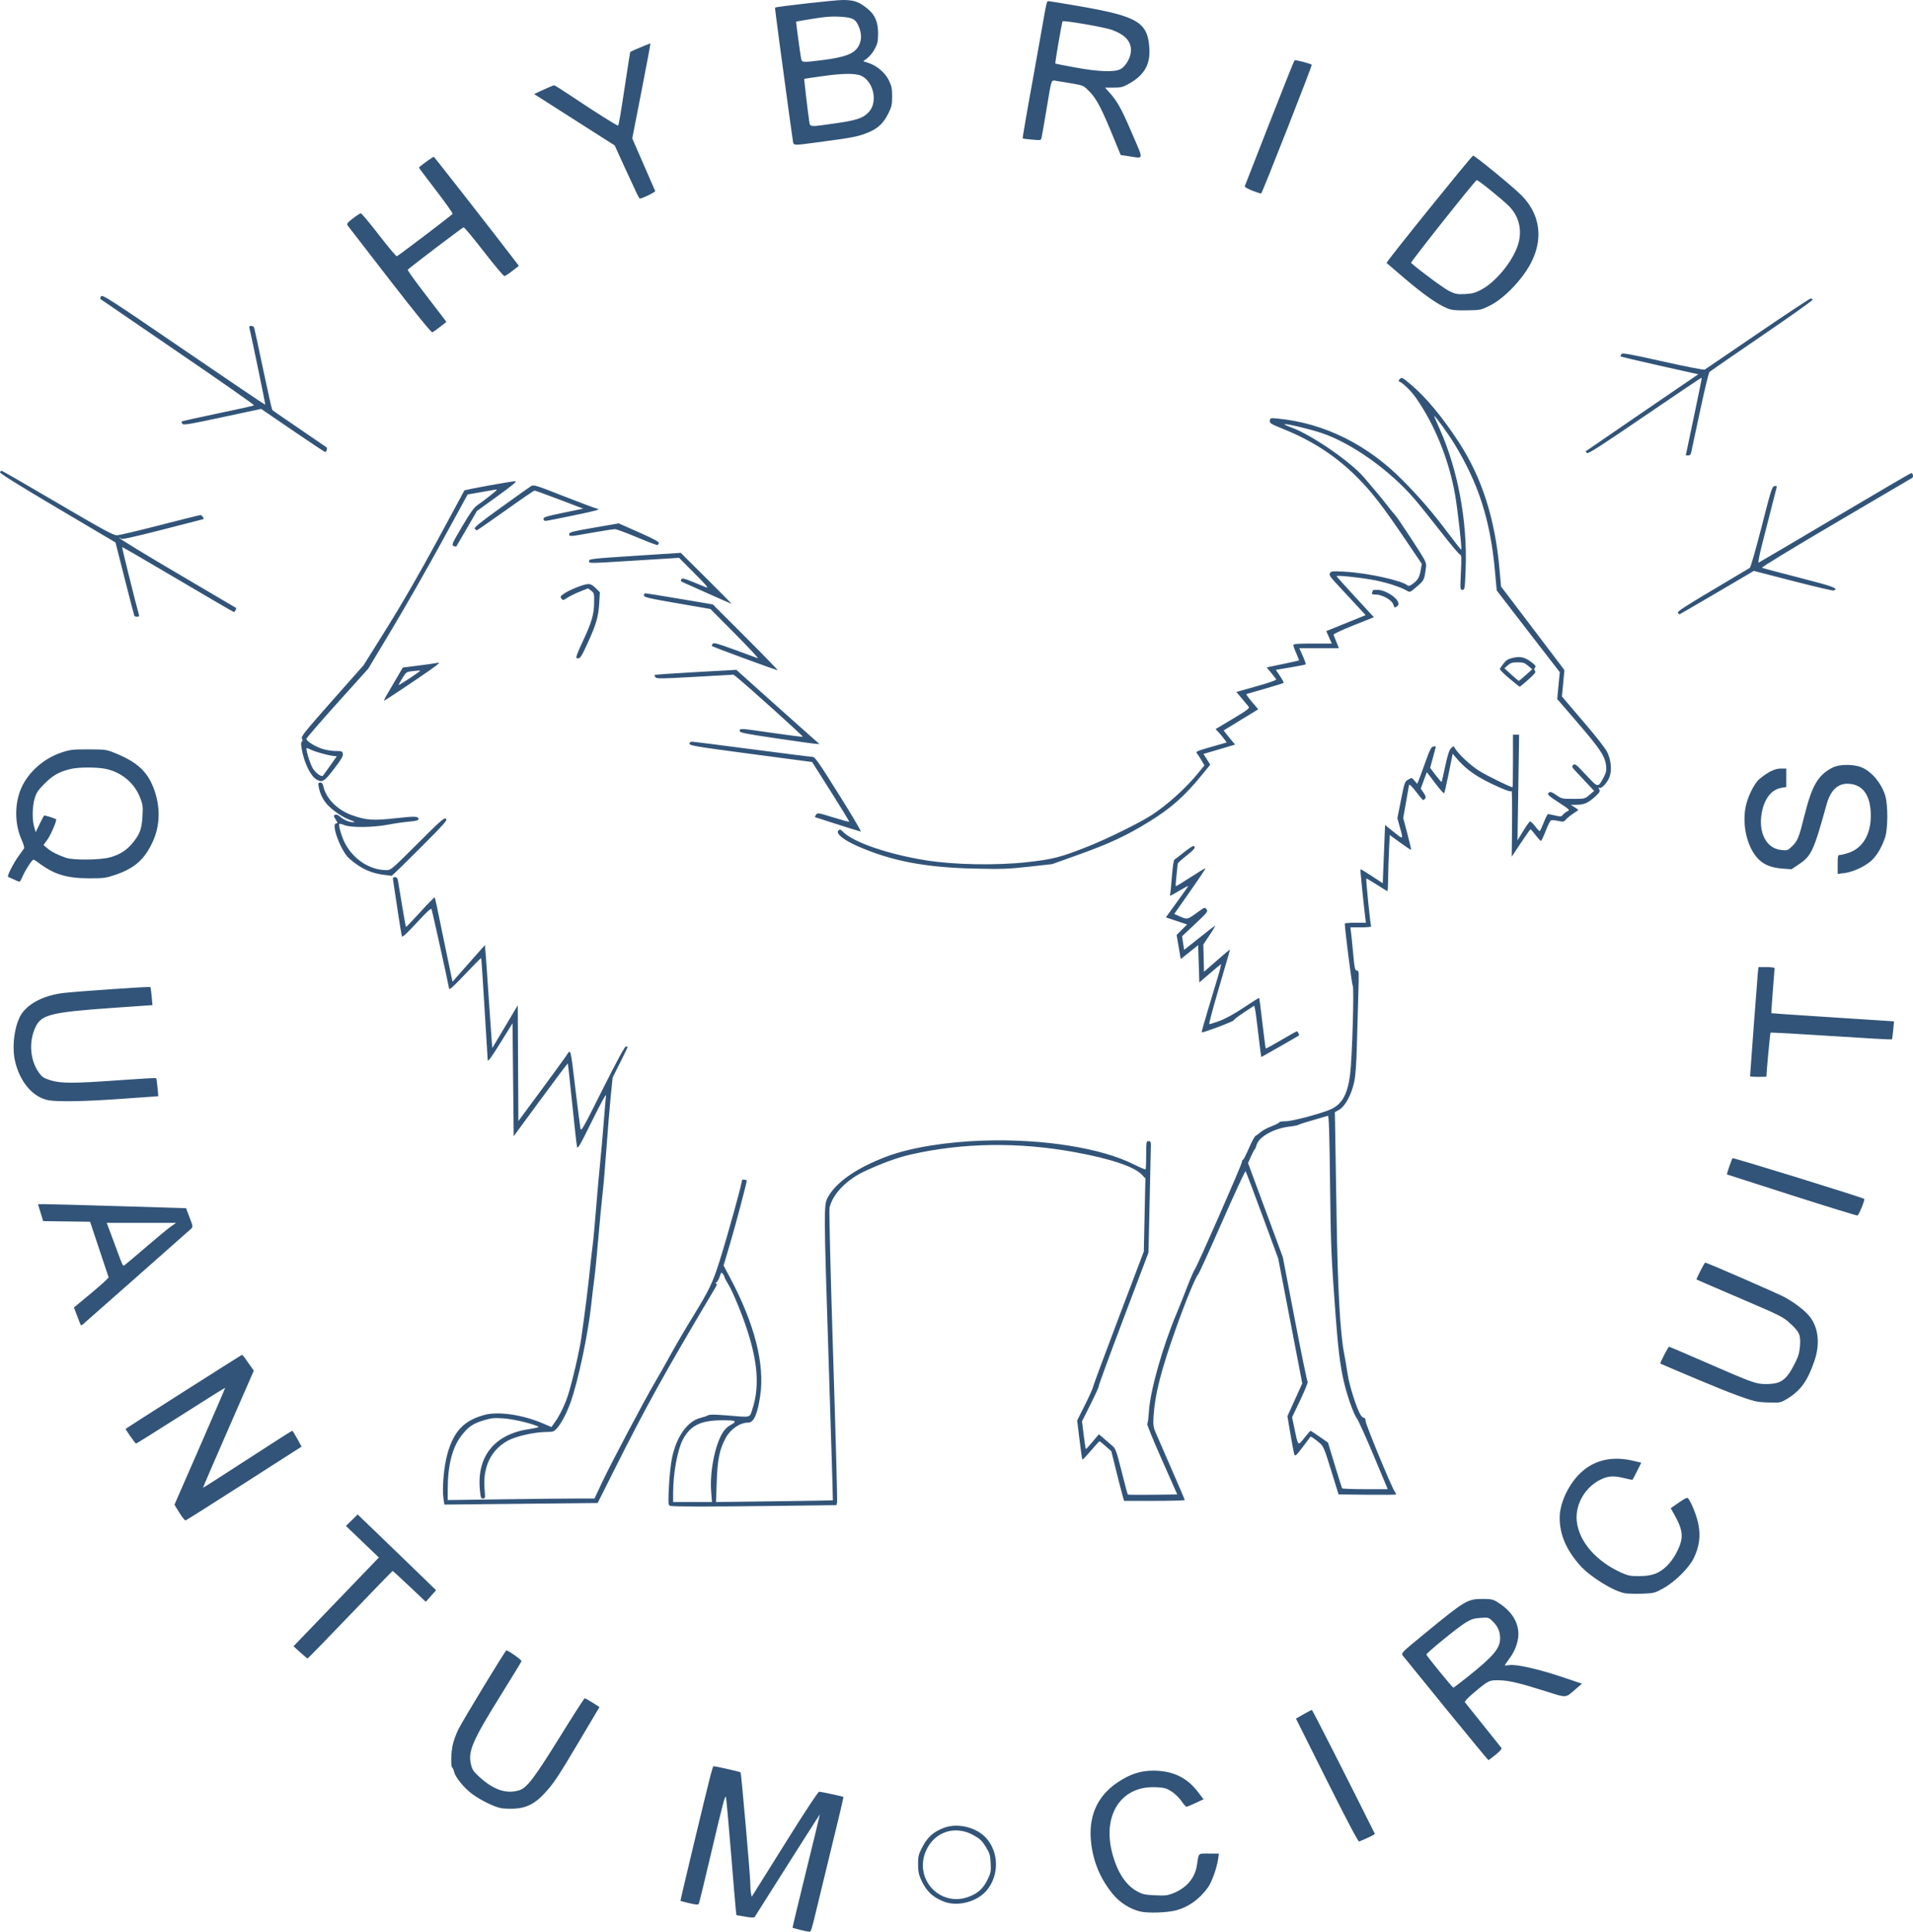 <?xml version="1.0" encoding="UTF-8" standalone="no"?>
<!-- Created with Inkscape (http://www.inkscape.org/) -->

<svg
   xmlns:dc="http://purl.org/dc/elements/1.1/"
   xmlns:cc="http://creativecommons.org/ns#"
   xmlns:rdf="http://www.w3.org/1999/02/22-rdf-syntax-ns#"
   xmlns:svg="http://www.w3.org/2000/svg"
   xmlns="http://www.w3.org/2000/svg"
   xmlns:sodipodi="http://sodipodi.sourceforge.net/DTD/sodipodi-0.dtd"
   xmlns:inkscape="http://www.inkscape.org/namespaces/inkscape"
   id="svg2"
   version="1.1"
   inkscape:version="0.91 r13725"
   xml:space="preserve"
   width="1535.428"
   height="1550.569"
   viewBox="0 0 1535.428 1550.569"
   sodipodi:docname="logo_HQC.svg"><defs
     id="defs6" /><sodipodi:namedview
     pagecolor="#ffffff"
     bordercolor="#666666"
     borderopacity="1"
     objecttolerance="10"
     gridtolerance="10"
     guidetolerance="10"
     inkscape:pageopacity="0"
     inkscape:pageshadow="2"
     inkscape:window-width="1280"
     inkscape:window-height="974"
     id="namedview4"
     showgrid="false"
     inkscape:zoom="0.30440432"
     inkscape:cx="577.98513"
     inkscape:cy="918.247"
     inkscape:window-x="0"
     inkscape:window-y="26"
     inkscape:window-maximized="1"
     inkscape:current-layer="g12" /><g
     id="g10"
     inkscape:groupmode="layer"
     inkscape:label="logo_HQC"
     transform="matrix(1.25,0,0,-1.25,0,1550.569)"><g
       id="g12"><path
         d="m 513.598,1.245 c -2.477,0.636 -4.59,1.226 -4.696,1.308 -0.109,0.086 3.828,16.492 8.746,36.461 4.918,19.965 8.891,36.352 8.821,36.414 -0.086,0.078 -36.039,-56.539 -41.864,-65.93 -0.343,-0.55 -2.195,-0.5 -6.113,0.168 l -5.621,0.961 -0.437,3.844 c -0.239,2.117 -1.641,18.695 -3.11,36.844 -1.469,18.152 -2.914,33.992 -3.211,35.199 -0.418,1.695 -2.414,-5.812 -8.726,-32.797 -4.5,-19.25 -8.426,-35.387 -8.719,-35.863 -0.395,-0.637 -1.977,-0.516 -6.051,0.465 -3.035,0.734 -5.601,1.394 -5.703,1.472 -0.191,0.149 16.797,71.114 19.285,80.555 0.805,3.043 1.629,5.703 1.836,5.906 0.301,0.301 16.813,-3.398 17.5,-3.918 0.418,-0.316 6.188,-66.05 6.188,-70.464 0,-2.606 0.211,-5.793 0.468,-7.083 l 0.469,-2.343 2.344,3.707 c 1.289,2.039 10.781,17.215 21.094,33.719 10.875,17.41 19.222,30.031 19.875,30.05 1.035,0.028 15.113,-3 15.578,-3.355 0.109,-0.082 -1.141,-5.688 -2.785,-12.449 -1.641,-6.766 -4.5,-18.543 -6.352,-26.176 -1.855,-7.629 -4.918,-20.285 -6.805,-28.125 -4.894,-20.313 -4.761,-19.883 -6.226,-19.797 -0.707,0.039 -3.309,0.594 -5.785,1.227 z m 218.625,11.726 c -6.614,1.566 -13.09,5.645 -17.563,11.066 -7.785,9.438 -12.351,19.961 -13.93,32.09 -2.25,17.332 3.45,30.778 16.868,39.778 7.836,5.254 14.718,7.535 22.734,7.535 12.5,0 21.602,-4.254 28.629,-13.383 l 3.844,-4.992 -5.106,-2.383 c -2.804,-1.316 -5.437,-2.402 -5.851,-2.422 -0.414,-0.015 -1.879,1.633 -3.258,3.668 -1.379,2.035 -4.207,4.789 -6.281,6.121 -3.293,2.11 -4.571,2.465 -9.973,2.746 -22.18,1.164 -34.637,-17.496 -28.191,-42.23 3.121,-11.988 8.507,-20.391 15.66,-24.426 3.746,-2.113 5.035,-2.414 11.75,-2.742 6.547,-0.32 8.086,-0.152 11.668,1.273 8.699,3.461 14.089,9.805 15.324,18.02 1.234,8.238 0.48,7.5 7.695,7.5 l 6.403,0 -0.5,-3.563 c -0.801,-5.699 -4.071,-14.82 -6.536,-18.222 -5.468,-7.551 -12.425,-12.551 -20.398,-14.66 -5.734,-1.52 -18.086,-1.934 -22.988,-0.774 z m -126.282,6.43 c -7.5,3.008 -11.316,6.789 -14.812,14.664 -1.254,2.832 -1.656,5.148 -1.633,9.453 0.024,5.121 0.316,6.25 2.879,11.121 3.262,6.211 7.121,9.609 13.734,12.094 8.977,3.371 21.282,0.258 27.45,-6.949 7.804,-9.118 7.964,-23.2 0.382,-32.793 -6.082,-7.696 -19.003,-11.196 -28,-7.59 z m 16.258,3.113 c 5.781,2.211 9.086,5.227 11.821,10.785 2.16,4.387 2.343,5.313 2.089,10.66 -0.246,5.215 -0.586,6.371 -3.129,10.536 -2.382,3.906 -3.675,5.136 -7.835,7.464 -11.618,6.496 -24.614,2.504 -30.239,-9.285 -8.738,-18.308 8.496,-37.351 27.293,-30.16 z m 229.762,74.699 -19.828,39.657 4.875,2.785 c 2.68,1.531 5.09,2.785 5.359,2.785 0.356,0 25.086,-48.676 40.434,-79.578 0.179,-0.364 -4.836,-2.817 -10.106,-4.942 -0.574,-0.23 -8.129,14.09 -20.734,39.293 z M 321.598,79.385 c -4.45,0.887 -12.86,5.012 -18.258,8.957 -5.235,3.82 -10.969,10.824 -11.738,14.332 -0.274,1.238 -0.805,2.442 -1.188,2.68 -1.109,0.683 -0.797,10.586 0.488,15.543 0.649,2.504 2.203,6.601 3.453,9.109 3.051,6.106 30.098,50.621 30.782,50.656 1.211,0.063 9.941,-6.16 9.722,-6.933 -0.129,-0.457 -5.949,-10.016 -12.933,-21.234 -18.746,-30.125 -21.539,-36.614 -19.469,-45.231 0.75,-3.129 1.656,-4.488 5.125,-7.656 9.359,-8.555 17.41,-11.293 25.801,-8.778 4.867,1.457 9.668,7.758 26.094,34.254 8.453,13.641 15.636,24.813 15.961,24.828 0.328,0.016 2.593,-1.246 5.042,-2.8 l 4.454,-2.832 -12.918,-21.774 C 358.023,98.924 355.301,94.862 348.992,88.174 c -5.742,-6.09 -11.332,-8.816 -18.719,-9.14 -3.121,-0.137 -7.027,0.019 -8.675,0.351 z m 607.125,63.485 c -14.645,17.96 -27.203,33.421 -27.907,34.359 -1.277,1.703 -1.25,1.73 14.18,14.394 25.926,21.286 27.246,22.067 37.168,22.067 4.856,0 6.527,-0.313 8.719,-1.641 8.48,-5.137 13.066,-11.285 13.976,-18.738 0.672,-5.484 -1.488,-12.309 -5.664,-17.906 -1.636,-2.192 -2.972,-4.137 -2.972,-4.321 0,-0.183 1.312,-0.125 2.918,0.133 4.347,0.695 18.664,-2.523 33.679,-7.57 l 12.973,-4.36 -3.973,-3.425 c -6.855,-5.914 -5.539,-5.809 -19.004,-1.547 -17.332,5.48 -24.004,7.055 -30.343,7.16 -6.395,0.105 -6.657,-0.027 -16.653,-8.465 -3.492,-2.941 -5.543,-5.183 -5.183,-5.656 0.328,-0.434 5.601,-7.031 11.722,-14.66 6.118,-7.633 11.403,-14.242 11.735,-14.692 0.383,-0.511 -1.008,-2.132 -3.692,-4.308 -2.367,-1.922 -4.472,-3.492 -4.679,-3.489 -0.207,0 -12.356,14.704 -27,32.665 z m 13.875,21 c 16.39,13.062 20.625,18.105 20.625,24.542 0,4.434 -1.442,7.704 -4.86,11.016 -2.492,2.414 -2.672,2.465 -7.761,2.098 -4.286,-0.305 -5.989,-0.852 -9.606,-3.071 -5.055,-3.097 -25.184,-19.523 -25.117,-20.492 0.051,-0.746 16.781,-21.258 17.344,-21.261 0.207,0 4.425,3.222 9.375,7.168 z m -749.813,15.539 -4.316,3.906 27.41,28.5 27.406,28.5 -10.574,10.125 -10.578,10.125 3.762,3.691 3.761,3.688 12.219,-11.746 c 6.723,-6.457 18.051,-17.399 25.172,-24.313 l 12.953,-12.57 -3.293,-3.727 -3.289,-3.73 -10.492,9.918 c -5.77,5.453 -10.633,9.914 -10.805,9.914 -0.176,0 -12.445,-12.656 -27.269,-28.125 -14.821,-15.469 -27.133,-28.11 -27.352,-28.094 -0.223,0.016 -2.344,1.789 -4.715,3.938 z m 850.688,37.937 c -7.317,1.211 -22.387,10.52 -28.914,17.863 -8.895,10.008 -13.086,19.832 -13.086,30.692 0,9.765 6.23,22.543 14.504,29.746 8.613,7.5 19.652,9.812 32.503,6.805 l 5.387,-1.258 -2.66,-5.313 c -1.465,-2.922 -2.777,-5.441 -2.922,-5.601 -0.14,-0.157 -2.449,0.265 -5.129,0.937 -6.511,1.637 -10.019,1.543 -14.402,-0.387 -10.637,-4.687 -17.484,-16.148 -16.301,-27.265 1.395,-13.043 12.496,-25.805 28.77,-33.07 4.257,-1.903 5.73,-2.172 11.625,-2.125 8.07,0.062 12.515,1.726 17.492,6.554 3.933,3.817 7.902,10.785 9.101,15.996 1.082,4.68 -0.035,9.188 -4.058,16.383 l -2.613,4.676 5.273,3.637 c 4.379,3.019 5.402,3.449 6.031,2.543 2.379,-3.43 5.414,-11.192 6.465,-16.524 1.504,-7.644 0.582,-14.414 -2.961,-21.695 -3.129,-6.422 -12.098,-15.285 -19.734,-19.5 -5.34,-2.949 -5.906,-3.094 -13.289,-3.363 -4.239,-0.161 -9.227,-0.036 -11.082,0.269 z m -928.289,51.723 -3.164,5.144 16.355,37.426 c 8.996,20.586 16.285,37.523 16.203,37.641 -0.086,0.113 -12.883,-7.903 -28.441,-17.813 -15.563,-9.914 -28.516,-18.012 -28.789,-18 -0.489,0.028 -6.93,9.184 -6.645,9.442 0.887,0.808 74.305,47.527 74.66,47.507 0.266,-0.011 1.012,-0.769 1.653,-1.687 0.64,-0.914 2.246,-3.188 3.566,-5.051 l 2.395,-3.391 -16.379,-37.484 c -9.012,-20.617 -16.313,-37.582 -16.231,-37.699 0.086,-0.117 12.887,8.066 28.449,18.187 15.563,10.121 28.516,18.399 28.786,18.395 0.273,0 1.742,-2.293 3.269,-5.094 l 2.77,-5.09 -36.832,-23.593 c -20.254,-12.977 -37.196,-23.68 -37.645,-23.789 -0.449,-0.106 -2.238,2.121 -3.98,4.949 z m 315.238,4.41 c -1.348,0.348 -1.399,0.973 -0.938,11.726 0.266,6.25 1.133,14.606 1.926,18.571 2.758,13.816 9.836,23.988 18.172,26.117 2.207,0.566 4.566,1.371 5.238,1.789 0.832,0.516 4.571,0.48 11.664,-0.117 16.137,-1.352 14.766,-1.664 16.567,3.82 5.269,16.043 3.328,34 -6.5,60.152 -2.942,7.821 -6.692,16.446 -8.336,19.168 -1.645,2.723 -3.004,5.27 -3.016,5.657 -0.015,0.386 -0.488,1.316 -1.051,2.062 -0.949,1.25 -1.101,1.129 -1.937,-1.5 -0.496,-1.57 -1.438,-3.281 -2.09,-3.797 -0.824,-0.652 -0.891,-0.937 -0.219,-0.937 0.664,0 0.446,-0.879 -0.703,-2.813 -32.914,-55.371 -43.758,-74.929 -64.84,-116.941 l -10.605,-21.133 -49.207,-0.504 -49.211,-0.508 -0.539,3.602 c -1.047,6.973 0.199,21.066 2.594,29.391 4.121,14.32 10.679,21.109 23.777,24.617 8.871,2.375 24.418,0.082 37.539,-5.531 l 5.359,-2.293 2.231,3.121 c 3.027,4.234 6.391,11.113 8.301,16.992 2.734,8.41 7.484,28.801 8.679,37.262 2.426,17.187 4.266,31.8 5.364,42.613 0.632,6.187 1.468,13.535 1.863,16.324 0.394,2.793 1.398,13.594 2.23,24 0.832,10.41 2.012,23.652 2.618,29.426 0.605,5.777 1.625,17.25 2.261,25.5 0.637,8.25 1.321,16.183 1.516,17.625 0.223,1.633 -3.145,-4.473 -8.902,-16.125 -8.321,-16.844 -9.313,-18.52 -9.762,-16.5 -0.274,1.238 -1.656,13.676 -3.07,27.64 -1.418,13.965 -2.68,25.493 -2.813,25.618 -0.129,0.125 -7.996,-10.34 -17.484,-23.254 l -17.25,-23.481 -0.375,36.266 -0.375,36.262 -7.875,-12.692 c -5.645,-9.097 -7.926,-12.222 -8.059,-11.027 -0.102,0.918 -1.023,15.98 -2.055,33.473 -1.027,17.492 -1.992,31.929 -2.148,32.082 -0.152,0.156 -4.797,-4.504 -10.32,-10.348 -7.563,-8.004 -10.102,-10.281 -10.278,-9.211 -0.734,4.422 -10.906,50.328 -11.328,51.113 -0.324,0.61 -3.652,-2.5 -9.437,-8.816 -5.852,-6.383 -9.118,-9.43 -9.453,-8.813 -0.286,0.516 -1.583,8.196 -2.879,17.063 -1.297,8.871 -2.551,17.222 -2.786,18.562 -0.367,2.102 -0.21,2.438 1.125,2.438 1.165,0 1.653,-0.606 1.961,-2.438 0.227,-1.34 1.407,-8.468 2.625,-15.84 1.215,-7.371 2.336,-13.527 2.489,-13.675 0.152,-0.153 4.261,4.117 9.136,9.484 4.875,5.371 9.024,9.602 9.219,9.41 0.403,-0.402 0.945,-2.914 6.586,-30.441 2.242,-10.93 4.281,-20.719 4.531,-21.75 l 0.453,-1.875 2.372,2.738 c 1.304,1.508 5.968,6.789 10.363,11.738 l 7.996,9 0.449,-4.988 c 0.25,-2.742 1.113,-15.113 1.926,-27.488 0.809,-12.375 1.684,-24.988 1.941,-28.035 l 0.469,-5.535 16.336,27.414 0.195,-37.168 0.196,-37.164 13.875,18.773 c 7.632,10.324 15.113,20.582 16.629,22.797 3.347,4.89 2.695,7.18 6.222,-21.832 1.453,-11.961 2.848,-22.93 3.098,-24.375 0.43,-2.445 1.394,-0.75 14.258,24.937 8.925,17.836 14.191,27.563 14.918,27.563 0.621,0 1.125,-0.172 1.125,-0.383 0,-0.215 -2.161,-4.699 -4.801,-9.969 l -4.801,-9.578 -1.183,-11.598 c -0.653,-6.378 -1.876,-21.214 -2.719,-32.972 -0.844,-11.754 -2.031,-25.594 -2.633,-30.75 -0.606,-5.156 -1.793,-17.641 -2.641,-27.75 -0.847,-10.106 -2.019,-21.918 -2.601,-26.25 -0.586,-4.328 -1.43,-11.418 -1.875,-15.75 -1.957,-19.039 -8.586,-50.418 -13.489,-63.852 -2.57,-7.043 -6.089,-13.633 -8.855,-16.586 -1.66,-1.769 -2.523,-2.062 -6.105,-2.062 -8.059,0 -20.157,-2.742 -25.547,-5.785 -10.641,-6.008 -15.797,-16.993 -14.575,-31.032 0.493,-5.625 0.442,-5.933 -1,-5.933 -1.355,0 -1.578,0.652 -2.046,5.961 -1.895,21.41 9.691,35.469 31.871,38.664 1.855,0.265 4.043,0.68 4.863,0.914 1.375,0.394 1.348,0.48 -0.375,1.152 -5.481,2.145 -15.383,4.36 -21.348,4.774 -5.73,0.402 -7.621,0.218 -12.355,-1.2 -7.055,-2.105 -10.008,-4.117 -14.465,-9.847 -5.781,-7.438 -8.777,-18.985 -8.805,-33.977 l -0.015,-7.433 35.437,0.496 c 19.492,0.273 40.695,0.496 47.125,0.496 l 11.684,0 5.191,11.047 c 5.512,11.734 27.504,53.277 33.852,63.953 2.086,3.508 6.535,11.375 9.886,17.484 3.352,6.106 9.668,16.895 14.032,23.969 10.644,17.25 12.988,22.129 17.406,36.195 5.363,17.078 14.25,49.168 14.379,51.914 0.023,0.512 3.008,0.106 3.008,-0.41 0,-1.508 -7.047,-28.152 -10.75,-40.648 l -4.114,-13.871 4.379,-8.254 c 15.528,-29.262 22.117,-55.149 19.16,-75.27 -1.777,-12.117 -4.128,-17.359 -7.781,-17.359 -5.258,0 -11.379,-4.203 -14.418,-9.906 -3.992,-7.497 -5.242,-13.614 -5.746,-28.157 l -0.449,-12.937 37.422,0.48 c 20.582,0.262 37.504,0.543 37.605,0.621 0.102,0.079 -1.16,41.696 -2.801,92.481 -2.988,92.453 -3.019,97.101 -0.675,101.625 5.16,9.965 18.511,19.308 38.168,26.715 15.027,5.66 38.367,9.461 62.625,10.191 37.851,1.145 74.929,-4.758 95.867,-15.258 3.976,-1.996 7.41,-3.453 7.621,-3.242 0.215,0.215 0.387,4.383 0.387,9.262 0,8.375 0.086,8.875 1.5,8.875 1.191,0 1.5,-0.5 1.496,-2.438 0,-1.34 -0.348,-17.457 -0.774,-35.812 l -0.777,-33.375 -16.141,-42.641 c -8.879,-23.457 -15.972,-42.816 -15.761,-43.027 0.211,-0.207 -2.125,-5.387 -5.192,-11.504 l -5.57,-11.125 1.086,-8.766 c 0.598,-4.82 1.207,-8.886 1.351,-9.031 0.145,-0.144 2.075,1.926 4.289,4.606 2.215,2.675 4.079,4.863 4.145,4.863 0.066,0 1.605,-1.313 3.422,-2.918 1.816,-1.606 4.246,-3.715 5.406,-4.688 1.84,-1.55 2.551,-3.562 5.738,-16.257 2,-7.969 3.789,-14.641 3.973,-14.829 0.188,-0.187 7.406,-0.246 16.043,-0.136 l 15.703,0.203 -9.953,22.465 c -5.473,12.359 -9.672,22.652 -9.332,22.875 0.344,0.226 0.828,3.785 1.078,7.91 0.809,13.324 8.785,41.558 17.797,63 1.73,4.125 4.828,11.887 6.879,17.25 2.051,5.363 4.172,10.258 4.711,10.875 1.39,1.59 30.383,67.625 30.383,69.203 0,0.715 0.285,1.297 0.629,1.297 0.347,0 2.086,3.406 3.863,7.566 1.777,4.164 3.769,7.762 4.433,8.004 0.661,0.238 1.985,1.203 2.946,2.141 0.961,0.937 4.082,2.621 6.937,3.742 2.856,1.117 5.192,2.32 5.192,2.668 0,0.348 1.847,0.629 4.105,0.629 3.867,0 20.363,4.277 27.727,7.187 8.133,3.211 11.808,9.375 13.562,22.715 1.328,10.117 2.723,56.531 1.715,57.172 -0.512,0.328 -4.996,35.379 -5.098,39.863 -0.007,0.309 3.039,0.563 6.766,0.563 l 6.773,0 -0.429,3.562 c -1.317,10.844 -3.266,30.543 -3.043,30.766 0.14,0.141 3.414,-1.82 7.277,-4.359 l 7.02,-4.614 0.75,18.703 0.75,18.7 4.5,-3.641 c 7.449,-6.027 7.289,-6.07 5.211,1.445 l -1.817,6.563 2.324,11.703 c 2.235,11.23 2.418,11.754 4.618,13.055 2.285,1.347 2.296,1.347 4.039,-0.68 l 1.746,-2.031 0.75,1.726 c 0.414,0.949 2.379,6.285 4.367,11.852 3.023,8.461 3.887,10.164 5.254,10.367 0.898,0.129 1.633,0.129 1.633,-0.008 0,-0.133 -0.832,-3.269 -1.848,-6.965 l -1.848,-6.718 3.535,-4.645 c 1.946,-2.559 3.657,-4.531 3.801,-4.391 0.145,0.145 1.211,4.719 2.371,10.165 1.536,7.203 2.547,10.332 3.715,11.484 1.563,1.547 1.625,1.551 2.418,0.152 2.102,-3.695 9.785,-10.941 15.367,-14.496 4.848,-3.082 20.297,-10.695 21.711,-10.695 0.153,0 0.278,7.594 0.278,16.875 l 0,16.875 3.941,0 -1.039,-67.875 3.617,5.941 c 1.992,3.266 3.973,6.055 4.403,6.199 0.429,0.145 1.914,-1.25 3.296,-3.097 1.387,-1.848 2.743,-3.223 3.016,-3.051 0.273,0.168 1.434,2.688 2.574,5.594 1.141,2.91 2.356,5.289 2.699,5.289 0.348,0 2.383,-0.406 4.532,-0.899 3.578,-0.828 4.004,-0.781 5.121,0.567 0.668,0.808 1.992,1.808 2.937,2.222 1.598,0.696 1.18,1.106 -5.765,5.594 -5.754,3.723 -7.309,5.067 -6.696,5.805 1.149,1.387 1.836,1.223 5.489,-1.289 3.093,-2.129 3.672,-2.25 10.636,-2.238 7.286,0.011 7.395,0.039 10.364,2.57 l 3,2.558 -3.368,3.618 c -1.855,1.988 -5.164,5.504 -7.355,7.804 -3.648,3.836 -3.875,4.278 -2.711,5.243 1.141,0.949 1.977,0.296 8.215,-6.403 7.805,-8.383 7.633,-8.355 11.18,-1.84 1.707,3.133 2.027,4.504 1.742,7.457 -0.59,6.153 -3.699,10.914 -17.848,27.356 l -13.558,15.75 0.437,4.875 c 0.242,2.683 0.613,6.562 0.828,8.625 l 0.383,3.75 -16.254,21 c -8.941,11.551 -18.059,23.379 -20.262,26.285 l -4.007,5.285 -1.153,12.715 c -2.949,32.5 -10.601,56.273 -26.351,81.855 -4.028,6.54 -11.989,17.485 -12.715,17.485 -0.09,0 1.535,-3.797 3.613,-8.438 11.766,-26.32 17.895,-59.558 16.664,-90.375 -0.492,-12.336 -0.586,-12.937 -2.039,-12.937 -1.488,0 -1.512,0.269 -0.992,11.187 0.453,9.524 0.367,11.223 -0.57,11.438 -0.606,0.137 -6.09,6.664 -12.188,14.5 -6.098,7.84 -13.684,17.289 -16.859,21 -15.95,18.652 -40.625,36.191 -59.957,42.617 -8.024,2.668 -23.055,6.203 -23.688,5.57 -0.191,-0.191 1.77,-1.105 4.36,-2.035 13.05,-4.687 38.796,-22.496 47.113,-32.594 1.465,-1.777 4.527,-5.386 6.804,-8.019 2.278,-2.633 5.758,-6.914 7.727,-9.516 1.973,-2.601 4.184,-5.301 4.918,-6 0.734,-0.699 5.609,-7.851 10.832,-15.898 9.328,-14.367 9.488,-14.684 9.051,-18 -1.039,-7.903 -1.141,-8.121 -5.758,-12.121 -4.453,-3.86 -4.488,-3.871 -6.562,-2.649 -4.336,2.563 -14.243,5.641 -22.922,7.125 -9.203,1.575 -22.125,2.832 -22.125,2.153 0,-0.207 5.386,-6.223 11.968,-13.364 l 11.973,-12.984 -13.121,-5.223 c -7.273,-2.898 -12.977,-5.578 -12.797,-6.019 0.176,-0.434 1.024,-2.563 1.887,-4.731 l 1.57,-3.937 -25.418,0 2.238,-4.981 c 1.227,-2.742 2.059,-5.16 1.84,-5.375 -0.215,-0.218 -4.613,-1.097 -9.773,-1.957 l -9.383,-1.562 2.695,-4 c 1.481,-2.199 2.516,-4.176 2.297,-4.395 -0.215,-0.218 -5.558,-1.879 -11.875,-3.691 -6.312,-1.813 -11.719,-3.375 -12.015,-3.477 -0.293,-0.101 1.293,-2.347 3.531,-4.988 l 4.066,-4.801 -11.027,-6.718 c -6.067,-3.696 -11.09,-6.77 -11.16,-6.829 -0.074,-0.062 1.539,-2.132 3.582,-4.605 l 3.715,-4.496 -5.457,-1.637 c -3.004,-0.898 -7.559,-2.25 -10.121,-3 l -4.665,-1.363 2.165,-3.457 2.16,-3.461 -5.133,-6.289 C 760.484,729.041 752.16,721.651 737.762,712.748 723.43,703.889 712.238,698.662 692.473,691.6 l -16.875,-6.031 -15,-1.668 c -13.227,-1.469 -17.352,-1.614 -34.875,-1.215 -31.684,0.723 -53.364,4.879 -75,14.371 -9.121,4.004 -14.278,8.18 -12.407,10.047 0.965,0.969 1.34,0.859 3.082,-0.883 6.727,-6.726 28.934,-14.332 53.2,-18.223 18.214,-2.918 45.57,-3.378 65.625,-1.105 15.867,1.797 20.898,3.105 38.25,9.953 12.086,4.77 33.425,15.285 40.976,20.191 9.953,6.469 21.758,17.086 29.555,26.59 l 4.363,5.313 -1.933,3.312 c -1.063,1.825 -2.383,3.84 -2.938,4.485 -0.887,1.039 0.141,1.5 9.078,4.058 l 10.078,2.887 -1.441,2.027 c -0.793,1.114 -2.395,3.047 -3.563,4.293 l -2.117,2.27 11.059,6.613 c 9.418,5.637 10.93,6.789 10.176,7.774 -0.485,0.636 -2.461,3.023 -4.391,5.304 l -3.512,4.145 13.024,3.664 c 8.363,2.355 12.855,3.957 12.551,4.48 -0.258,0.45 -1.735,2.348 -3.286,4.227 l -2.816,3.41 10.258,2.137 c 5.64,1.172 10.351,2.211 10.472,2.308 0.122,0.094 -0.636,2.11 -1.687,4.481 -1.047,2.375 -1.906,4.777 -1.906,5.344 0,0.836 2.367,1.031 12.336,1.031 l 12.332,0 -1.77,4.004 -1.773,4.004 25.297,10.257 -5.954,6.43 c -3.273,3.539 -8.613,9.289 -11.863,12.781 -5.105,5.485 -5.797,6.547 -5.07,7.758 0.773,1.297 1.535,1.367 9.84,0.895 14.183,-0.801 36.097,-5.598 39.863,-8.719 0.699,-0.582 1.523,-0.395 3.047,0.691 3.574,2.547 4.558,4.129 5.39,8.668 l 0.805,4.395 -10.203,15.105 c -14.836,21.961 -22.07,31.309 -31.508,40.715 -13.398,13.344 -28.347,23.133 -46.683,30.559 -8.684,3.519 -9.442,3.98 -9.207,5.617 0.246,1.734 0.394,1.77 5.25,1.297 29.812,-2.91 57.57,-16.703 80.457,-39.985 11.058,-11.25 18.996,-20.5 28.664,-33.394 4.554,-6.074 8.398,-10.926 8.547,-10.781 0.554,0.554 -2.223,25.277 -3.969,35.297 -3.891,22.347 -13.156,45.23 -25.27,62.406 -3.019,4.281 -8.273,9.402 -10.488,10.222 -0.703,0.258 -0.621,0.688 0.32,1.676 1.199,1.262 1.555,1.082 7.125,-3.621 9.7,-8.183 19.969,-20.539 30.7,-36.93 14.656,-22.39 23.214,-48.917 26.082,-80.843 l 1.066,-11.875 12.625,-16.625 c 6.945,-9.145 16.098,-21.219 20.344,-26.828 l 7.718,-10.204 -0.796,-8.445 -0.797,-8.441 2.578,-3.106 c 1.418,-1.707 7.5,-8.84 13.515,-15.855 6.016,-7.012 11.813,-14.5 12.883,-16.645 2.574,-5.136 3.207,-11.84 1.532,-16.222 -1.426,-3.735 -5.157,-7.692 -6.477,-6.871 -0.668,0.41 -0.688,0.171 -0.078,-0.965 0.695,-1.297 0.347,-1.934 -2.465,-4.528 -4.516,-4.16 -7.211,-5.39 -11.844,-5.406 l -3.976,-0.012 2.437,-1.558 c 1.34,-0.86 2.438,-1.653 2.438,-1.766 0,-0.109 -1.434,-1.121 -3.188,-2.246 -1.754,-1.125 -3.863,-2.836 -4.687,-3.805 -1.391,-1.625 -1.762,-1.699 -5.094,-0.984 -1.977,0.426 -4.027,0.605 -4.551,0.406 -0.527,-0.203 -2.078,-3.269 -3.449,-6.82 -1.371,-3.547 -2.75,-6.449 -3.059,-6.449 -0.308,0 -1.847,1.687 -3.422,3.75 -1.57,2.062 -3.043,3.742 -3.265,3.734 -0.227,-0.012 -3.031,-3.976 -6.238,-8.812 l -5.829,-8.797 0.204,21.492 c 0.113,11.82 -0.024,21.121 -0.305,20.668 -0.34,-0.551 -2.699,0.137 -7.125,2.074 -14.668,6.422 -21.824,11.297 -28.777,19.609 l -1.907,2.282 -2.515,-12.438 c -1.383,-6.84 -2.719,-12.672 -2.965,-12.953 -0.25,-0.285 -2.856,2.656 -5.789,6.535 l -5.34,7.051 -1.953,-5.293 -1.957,-5.293 1.832,-2.695 c 1.371,-2.016 1.625,-2.942 1.015,-3.68 -0.453,-0.543 -1.039,-0.984 -1.308,-0.984 -0.27,0 -2.149,2.191 -4.172,4.875 -3.067,4.058 -4.906,5.801 -4.906,4.648 0,-0.125 -0.836,-4.914 -1.86,-10.644 L 901,715.155 l 2.668,-10.051 c 1.469,-5.527 2.539,-10.18 2.383,-10.336 -0.16,-0.156 -3.305,1.914 -6.996,4.605 l -6.707,4.891 -0.473,-9.973 c -0.262,-5.484 -0.516,-13.601 -0.563,-18.035 -0.05,-4.433 -0.246,-8.062 -0.437,-8.062 -0.191,0 -3.262,1.879 -6.824,4.176 -3.559,2.296 -6.594,4.054 -6.742,3.906 -0.375,-0.375 2.609,-29.887 3.101,-30.684 0.223,-0.355 -2.695,-0.648 -6.476,-0.648 l -6.879,0 0.429,-3.188 c 0.239,-1.754 0.801,-7.238 1.25,-12.187 1.028,-11.371 1.25,-12.375 2.727,-12.375 1.09,0 1.164,-1.461 0.742,-14.438 -0.258,-7.941 -0.68,-22.707 -0.937,-32.812 -0.344,-13.25 -0.844,-20.094 -1.805,-24.535 -1.711,-7.93 -5.766,-15.364 -9.586,-17.559 l -2.777,-1.598 0.191,-9.84 c 0.102,-5.414 0.516,-30.769 0.914,-56.343 0.746,-47.606 2.289,-75.617 4.895,-88.875 0.609,-3.094 1.605,-9 2.218,-13.125 1.09,-7.395 5.911,-22.524 8.364,-26.27 0.668,-1.019 1.66,-1.855 2.203,-1.855 0.586,0 0.98,-0.848 0.969,-2.063 -0.02,-1.953 16.265,-41.433 18.55,-44.972 0.59,-0.914 1.071,-1.848 1.071,-2.079 0,-0.226 -8.321,-0.324 -18.489,-0.214 l -18.488,0.203 -4.75,15.375 c -4.219,13.648 -5.027,15.609 -7.199,17.468 -3.262,2.79 -5.82,4.551 -6.098,4.196 -0.121,-0.16 -2.367,-3.133 -4.984,-6.613 -4.035,-5.352 -4.852,-6.098 -5.332,-4.872 -0.317,0.793 -1.453,6.676 -2.528,13.071 l -1.957,11.625 9.516,21 -0.918,4.875 c -0.508,2.679 -3.98,20.738 -7.715,40.125 l -6.793,35.25 -10.222,27.75 c -5.621,15.261 -10.454,28 -10.731,28.308 -0.281,0.309 -7.027,-14.25 -14.996,-32.359 -7.965,-18.106 -14.93,-33.379 -15.473,-33.938 -1.707,-1.75 -8.203,-17.597 -14.488,-35.324 -9.422,-26.586 -13.328,-42.015 -14.144,-55.91 -0.309,-5.262 -0.114,-6.82 1.285,-10.125 0.91,-2.144 5.5,-12.691 10.203,-23.434 4.703,-10.742 8.551,-19.769 8.551,-20.062 0,-0.293 -8.766,-0.531 -19.477,-0.531 l -19.48,0 -1.118,3.937 c -0.613,2.164 -2.457,9.336 -4.093,15.938 l -2.981,12 -3.59,3.187 c -1.976,1.754 -3.777,3.188 -3.996,3.188 -0.222,0 -2.715,-2.723 -5.539,-6.047 -2.824,-3.324 -5.281,-5.899 -5.461,-5.719 -0.179,0.176 -1.004,5.906 -1.832,12.727 l -1.511,12.402 4.996,9.973 c 2.75,5.484 5.082,10.664 5.183,11.504 0.106,0.843 7.485,20.773 16.403,44.285 l 16.211,42.75 0.511,23.457 0.512,23.461 -2.18,2.328 c -4.867,5.191 -19.984,10.289 -43.058,14.515 -36.164,6.633 -72.032,6.125 -105.379,-1.48 -8.516,-1.945 -18.543,-5.582 -29.621,-10.742 -11.661,-5.438 -20.547,-14.645 -22.59,-23.414 -0.352,-1.512 0.633,-41.774 2.32,-94.875 1.617,-50.739 2.758,-93.125 2.539,-94.192 l -0.398,-1.941 -39.434,-0.496 c -42.933,-0.543 -65.012,-0.528 -67.238,0.043 l 0,-0.004 z m 26.207,9.426 c -0.996,13.277 2.875,31.543 8.219,38.785 0.961,1.305 2.855,2.969 4.211,3.691 4.589,2.461 3.629,3.059 -4.911,3.059 -14.175,0 -20.793,-3.215 -25.73,-12.508 -3.418,-6.434 -6.195,-21.746 -6.195,-34.156 l 0,-5.836 24.929,0 -0.523,6.965 z m 425.402,22.851 c -4.965,11.856 -9.812,22.59 -10.765,23.844 -2.168,2.852 -6.504,15.187 -8.52,24.234 -2.351,10.563 -3.582,20.661 -5.234,42.969 -2.766,37.348 -3.016,43.438 -3.508,85.617 -0.356,30.176 -0.723,41.762 -1.324,41.532 -0.457,-0.176 -4.715,-1.411 -9.457,-2.747 -4.743,-1.335 -8.961,-2.695 -9.375,-3.015 -0.414,-0.32 -2.91,-0.828 -5.547,-1.125 -10.469,-1.192 -20.199,-6.664 -21.535,-12.113 -0.289,-1.172 -0.778,-2.305 -1.086,-2.508 -0.309,-0.207 -1.407,-2.285 -2.438,-4.617 l -1.875,-4.243 22.344,-60.398 7.644,-39.809 c 4.204,-21.894 7.93,-40.004 8.278,-40.242 0.351,-0.238 -1.754,-5.453 -4.672,-11.59 l -5.305,-11.156 1.574,-7.535 c 2.364,-11.301 2.063,-11.027 6.317,-5.727 2.012,2.512 3.801,4.563 3.976,4.563 0.172,0 2.758,-1.703 5.747,-3.789 l 5.429,-3.793 4.367,-14.395 c 2.399,-7.918 4.504,-14.648 4.68,-14.961 0.172,-0.308 6.84,-0.562 14.816,-0.562 l 14.5,0 -9.031,21.566 z m 247.317,34.473 c -5.258,0.734 -17.203,5.117 -39.375,14.453 -12.993,5.469 -23.731,10.039 -23.86,10.152 -0.355,0.309 5.059,10.856 5.575,10.856 0.246,0 10.496,-4.379 22.777,-9.731 31.355,-13.672 33.008,-14.265 39.492,-14.265 9.676,0 13.082,2.457 18.605,13.426 2.196,4.363 2.883,6.718 3.208,11.023 0.535,7.086 -0.297,9 -6.309,14.508 -4.602,4.219 -5.969,4.902 -32.336,16.187 -15.141,6.481 -27.633,11.879 -27.762,11.992 -0.343,0.305 5.051,10.86 5.551,10.86 1.125,0 47.047,-20.012 51.168,-22.301 6.586,-3.656 12.797,-8.461 15.848,-12.258 5.699,-7.09 6.855,-17.539 3.152,-28.484 -4.332,-12.805 -8.863,-19.129 -17.457,-24.379 -3.937,-2.402 -4.625,-2.57 -10.125,-2.465 -3.246,0.063 -6.914,0.254 -8.152,0.426 z M 51.18,391.155 c -1.477,3.832 -3.707,9.66 -3.707,9.691 0,0.016 5.07,4.227 11.265,9.359 6.196,5.129 11.137,9.672 10.985,10.094 -0.153,0.422 -2.887,8.61 -6.071,18.192 l -5.793,17.421 -15.07,0.204 -15.074,0.199 -1.66,5.437 -1.657,5.438 4.223,0.023 c 2.324,0.016 23.715,-0.562 47.535,-1.281 l 43.305,-1.305 2.285,-5.98 c 2.188,-5.731 2.227,-6.035 0.942,-7.246 -1.215,-1.145 -66.333,-58.672 -69.383,-61.297 -1.172,-1.008 -1.371,-0.91 -2.125,1.051 z m 42.793,48.679 c 6.683,5.766 13.715,11.578 15.625,12.918 l 3.472,2.442 -44.558,0 0.8,-2.067 c 0.446,-1.132 2.426,-6.449 4.411,-11.812 5.683,-15.371 5.035,-14.11 6.672,-12.961 0.785,0.551 6.894,5.715 13.578,11.48 z m 1056.375,33.133 c -22.688,7.25 -41.332,13.246 -41.434,13.324 -0.305,0.239 2.965,9.735 3.594,10.426 0.426,0.469 83.25,-25.129 84.523,-26.121 0.617,-0.484 -3.515,-10.555 -4.379,-10.672 -0.578,-0.078 -19.617,5.793 -42.304,13.043 z m -1119,60.93 c -10.196,1.762 -18.868,11.996 -21.809,25.73 -2.082,9.715 0.066,23.817 4.598,30.188 4.84,6.808 14.984,11.711 26.961,13.035 10.199,1.121 55.031,4.187 55.429,3.785 0.196,-0.191 0.582,-2.883 0.864,-5.976 l 0.507,-5.629 -24.648,-1.723 c -40.465,-2.832 -46.613,-4.328 -50.406,-12.289 -4.485,-9.41 -3.602,-21.359 2.176,-29.406 1.988,-2.766 3.085,-3.489 7.355,-4.836 6.645,-2.098 15.059,-2.09 44.512,0.043 12.672,0.922 23.195,1.511 23.39,1.32 0.192,-0.195 0.582,-2.883 0.86,-5.977 l 0.511,-5.621 -23.527,-1.691 c -22.867,-1.648 -40.66,-2.008 -46.773,-0.953 z m 1092.375,15.437 c 0,1.121 4.531,61.418 4.918,65.418 l 0.453,4.692 5.187,0 c 2.856,0 5.192,-0.313 5.192,-0.692 0,-0.382 -0.512,-7.011 -1.141,-14.738 -0.625,-7.723 -1.047,-14.109 -0.937,-14.187 0.113,-0.079 17.878,-1.286 39.48,-2.68 l 39.273,-2.539 -0.507,-5.629 c -0.282,-3.098 -0.668,-5.785 -0.856,-5.973 -0.187,-0.191 -17.711,0.793 -38.937,2.184 -21.227,1.394 -38.77,2.355 -38.989,2.137 -0.277,-0.278 -2.636,-25.489 -2.636,-28.18 0,-0.113 -2.364,-0.207 -5.25,-0.207 -2.887,0 -5.25,0.18 -5.25,0.394 z m -315.7,26.793 c -0.921,7.942 -1.898,15.364 -2.175,16.489 l -0.5,2.05 -6.547,-4.3 c -3.602,-2.364 -6.555,-4.637 -6.563,-5.051 -0.015,-0.735 -20.101,-8.293 -20.621,-7.762 -0.144,0.145 1.571,6.34 3.809,13.762 2.238,7.426 5.211,17.297 6.609,21.937 1.395,4.637 2.242,8.254 1.887,8.032 -0.36,-0.219 -3.613,-2.942 -7.238,-6.047 l -6.586,-5.645 -0.75,23.961 -11.18,-8.961 -1.328,7.738 -1.328,7.735 3.363,3.375 3.363,3.371 -6.816,2.273 -6.813,2.274 7.18,9.926 c 3.953,5.461 7.184,10.078 7.184,10.257 0,0.18 -2.539,-1.175 -5.649,-3.011 -6.191,-3.664 -6.453,-3.766 -5.98,-2.403 0.179,0.516 0.687,5.66 1.133,11.426 0.515,6.734 1.132,10.672 1.722,11 0.504,0.281 3.274,2.395 6.156,4.695 2.883,2.301 5.559,4.082 5.946,3.954 1.851,-0.606 0.765,-2.122 -4.43,-6.192 -3.105,-2.433 -5.652,-4.765 -5.656,-5.183 0,-0.418 -0.348,-3.762 -0.77,-7.426 -0.418,-3.668 -0.625,-6.805 -0.461,-6.973 0.168,-0.168 4.454,2.41 9.524,5.727 5.074,3.316 9.359,5.89 9.527,5.722 0.168,-0.168 -4.269,-6.828 -9.867,-14.804 l -10.172,-14.496 3.922,-1.731 c 4.461,-1.969 4.52,-1.953 11.316,2.988 4.274,3.106 4.418,3.153 5.489,1.711 1.031,-1.386 0.578,-1.968 -7.309,-9.386 l -8.406,-7.911 0.668,-4.367 0.672,-4.371 9.375,7.434 c 5.156,4.09 9.824,7.711 10.371,8.047 0.547,0.336 -0.899,-2.235 -3.211,-5.711 l -4.211,-6.325 0.215,-8.753 0.211,-8.75 8.16,7.121 c 4.488,3.914 8.258,7.121 8.375,7.121 0.262,0 0.406,0.508 -7.434,-26.254 -3.445,-11.754 -6.023,-21.469 -5.734,-21.586 0.289,-0.113 3.262,0.801 6.609,2.031 3.864,1.426 9.563,4.57 15.637,8.625 5.258,3.512 9.672,6.274 9.809,6.137 0.136,-0.141 1.082,-7.438 2.097,-16.227 1.016,-8.785 1.977,-16.097 2.129,-16.254 0.156,-0.152 4.578,2.266 9.832,5.371 5.25,3.11 9.813,5.653 10.141,5.653 0.59,0 1.726,-2.278 1.336,-2.668 -0.301,-0.297 -23.95,-13.832 -24.172,-13.832 -0.102,0 -0.942,6.5 -1.86,14.437 z M 8.848,675.733 c -1.649,0.777 -3.293,1.523 -3.653,1.656 -0.894,0.328 3.571,9.094 6.969,13.68 1.527,2.058 3.012,4.136 3.293,4.613 0.285,0.477 -0.445,3.012 -1.621,5.633 -4.539,10.117 -4.566,23.324 -0.07,33.344 4.496,10.027 14.386,18.757 25.457,22.472 5.902,1.981 7.207,2.137 17.625,2.11 10.941,-0.024 11.414,-0.09 17.25,-2.465 13.757,-5.598 20.359,-11.594 24.457,-22.203 4.539,-11.762 4.394,-23.911 -0.414,-34.461 -5.258,-11.539 -11.715,-17.254 -24.305,-21.508 -5.816,-1.965 -7.316,-2.16 -16.566,-2.149 -14.625,0.02 -22.653,2.508 -32.809,10.184 -1.313,0.992 -2.664,1.793 -3,1.785 -0.918,-0.031 -5.188,-6.613 -6.914,-10.672 -0.836,-1.957 -1.785,-3.535 -2.109,-3.5 -0.325,0.035 -1.942,0.7 -3.59,1.481 z m 61.597,14.125 c 6.133,1.594 10.844,4.554 14.657,9.211 4.683,5.73 5.894,8.949 6.367,16.972 0.398,6.723 0.273,7.672 -1.641,12.524 -3.59,9.113 -11.816,15.98 -21.68,18.097 -5.91,1.27 -17.687,1.25 -22.925,-0.039 -7.321,-1.8 -11.215,-3.992 -16.528,-9.304 -4.246,-4.246 -5.32,-5.844 -6.425,-9.551 -1.555,-5.223 -1.7,-13.555 -0.321,-18.328 l 0.977,-3.375 2.48,5.144 c 1.364,2.832 2.66,5.325 2.883,5.547 0.309,0.309 6.82,-1.722 7.742,-2.418 0.653,-0.488 -3.355,-9.898 -5.488,-12.89 l -2.59,-3.633 2.445,-2.102 c 2.571,-2.207 7.149,-4.515 12.2,-6.152 4.797,-1.551 21.41,-1.375 27.847,0.297 z m 178.028,-11.422 c -9.723,0.949 -16.524,3.961 -24.262,10.758 -5.356,4.699 -11.941,22.5 -8.328,22.5 1.047,0 0.996,0.347 -0.36,2.539 -1.425,2.308 -1.453,2.586 -0.32,3.019 0.742,0.285 1.895,-0.101 2.824,-0.953 2.399,-2.187 6.137,-3.863 8.469,-3.797 1.816,0.051 1.641,0.219 -1.273,1.235 -4.504,1.574 -10.496,5.453 -14.301,9.254 -3.277,3.281 -5.453,7.492 -6.274,12.14 -0.433,2.461 -0.312,2.809 0.981,2.809 1.055,0 1.625,-0.692 2,-2.434 1.648,-7.64 8.855,-15.027 17.867,-18.328 9.613,-3.516 13.859,-3.801 29.867,-2.016 11.227,1.25 13.36,1.137 13.36,-0.726 0,-0.77 -1.621,-1.191 -6.098,-1.582 -3.355,-0.293 -9.441,-1.18 -13.527,-1.973 -9.461,-1.832 -23.914,-1.972 -27.989,-0.269 -1.539,0.64 -2.964,1.004 -3.164,0.8 -0.797,-0.796 1.442,-8.441 3.727,-12.73 5.453,-10.23 15.91,-16.949 26.418,-16.98 2.91,-0.008 3.488,0.484 20.015,16.996 15.043,15.031 17.161,16.89 18.243,15.992 1.086,-0.903 -0.758,-2.992 -16.633,-18.879 -9.82,-9.828 -18.027,-17.816 -18.235,-17.75 -0.21,0.066 -1.562,0.234 -3.007,0.375 z m 931.5,6.918 c 0,5.613 0.117,6.09 1.519,6.09 0.836,0 3.449,0.664 5.813,1.48 8.66,2.988 13.843,11.641 13.941,23.27 0.117,13.601 -5.215,20.996 -15.137,20.996 -6.339,0 -10.82,-4.508 -13.269,-13.352 -8.235,-29.75 -9.738,-33.008 -17.719,-38.359 l -4.773,-3.203 -5.625,0.406 c -6.895,0.5 -11.516,2.211 -15.11,5.59 -7.062,6.64 -10.824,20.195 -9.019,32.469 1.051,7.125 5.562,16.562 9.418,19.695 5.554,4.512 9.679,6.504 13.465,6.504 l 3.496,0 0,-11.867 -3.157,-0.532 c -6.347,-1.074 -10.925,-6.906 -12.582,-16.027 -2.312,-12.758 2.946,-22.883 12.387,-23.859 3.988,-0.41 4.301,-0.313 6.828,2.117 3.832,3.68 4.571,5.476 8.117,19.715 4.907,19.675 8.778,26.293 18.204,31.101 4.351,2.219 13.566,2.246 18.703,0.059 6.422,-2.738 12.558,-10.102 15.023,-18.031 1.824,-5.864 1.781,-21.34 -0.074,-26.922 -2.32,-6.992 -6.024,-12.895 -9.953,-15.871 -4.797,-3.633 -11.203,-6.395 -16.332,-7.036 l -4.164,-0.519 0,6.086 z m -642,25.656 c -7.633,2.445 -14.141,4.531 -14.465,4.637 -0.32,0.101 -0.121,0.828 0.453,1.609 1.008,1.379 1.351,1.324 11.039,-1.683 5.5,-1.707 10.133,-2.973 10.289,-2.813 0.16,0.16 -5.129,8.856 -11.758,19.328 l -12.051,19.035 -39.378,5.219 c -35.071,4.645 -39.379,5.36 -39.379,6.531 0,0.832 0.57,1.317 1.547,1.317 0.851,0 18.222,-2.192 38.605,-4.875 20.383,-2.68 37.867,-4.871 38.852,-4.871 1.535,0 3.925,-3.414 16.832,-24.004 8.277,-13.199 14.652,-23.973 14.168,-23.938 -0.485,0.032 -7.122,2.059 -14.754,4.508 z m -334.559,28.777 c -3.891,2.149 -8.047,10.551 -9.644,19.485 -0.579,3.223 -0.571,4.598 0.031,4.969 0.582,0.359 0.597,0.941 0.051,1.957 -0.668,1.254 1.906,4.476 19.429,24.281 l 20.207,22.836 14.785,23.629 c 9.598,15.336 20.911,34.937 32.243,55.871 9.601,17.738 17.539,32.437 17.644,32.664 0.227,0.504 30.235,5.965 32.758,5.965 1.281,0 -1.953,-2.703 -11.449,-9.563 l -13.239,-9.566 -6.503,-11.25 c -3.582,-6.184 -6.618,-11.387 -6.75,-11.555 -0.133,-0.168 -0.907,0.004 -1.723,0.375 -1.379,0.633 -0.996,1.512 5.469,12.465 5.332,9.035 7.64,12.25 9.914,13.789 1.629,1.106 5.324,3.871 8.211,6.145 4.523,3.562 4.937,4.078 3,3.718 -1.239,-0.226 -5.696,-1.007 -9.903,-1.738 l -7.656,-1.32 -16.637,-30.438 C 274.5,875.764 260.141,850.592 251.734,836.565 l -15.281,-25.5 -19.863,-22.07 c -10.926,-12.137 -19.867,-22.5 -19.867,-23.028 0,-1.457 5.871,-5.066 10.566,-6.5 2.305,-0.699 6.063,-1.273 8.348,-1.273 3.804,0 4.191,-0.157 4.508,-1.817 0.265,-1.398 -1.016,-3.593 -5.583,-9.562 -6.257,-8.176 -7.574,-9.008 -11.148,-7.028 z m 8.609,9.028 4.223,6 -2.074,0.207 c -3.586,0.359 -11.707,2.609 -14.637,4.058 -1.547,0.766 -2.812,1.153 -2.812,0.864 0,-2.446 2.781,-10.942 4.336,-13.235 1.964,-2.906 5.398,-5.32 6.265,-4.398 0.262,0.277 2.375,3.207 4.699,6.504 z m 286.387,17.519 c -20.523,3.043 -23.437,3.641 -23.437,4.793 0,1.731 -0.227,1.746 21.316,-1.355 10.199,-1.469 18.84,-2.567 19.203,-2.438 0.559,0.196 -35.195,32.43 -42.203,38.055 l -2.273,1.824 -24.707,-1.394 c -21.352,-1.203 -24.801,-1.246 -25.387,-0.324 -0.371,0.589 -0.68,1.257 -0.688,1.488 -0.004,0.23 11.825,1.074 26.286,1.875 l 26.3,1.461 23.414,-21.004 c 12.879,-11.547 24.899,-22.262 26.711,-23.813 l 3.297,-2.808 -2.195,0.082 c -1.211,0.047 -12.746,1.648 -25.637,3.558 z m -250.23,27.578 c 1.168,2.012 4.004,6.86 6.304,10.774 l 4.18,7.117 9.715,1.211 c 5.348,0.668 10.898,1.461 12.344,1.77 2.234,0.472 1.57,-0.2 -4.5,-4.524 -6.926,-4.937 -28.223,-19.164 -29.524,-19.723 -0.355,-0.152 0.309,1.368 1.481,3.375 z m 21.679,15.887 c -0.125,0.129 -2.203,0.008 -4.621,-0.265 -4.324,-0.497 -4.426,-0.563 -6.828,-4.473 -1.34,-2.184 -2.437,-4.172 -2.437,-4.422 0,-0.25 3.175,1.656 7.058,4.238 3.879,2.578 6.953,4.793 6.828,4.922 z m 699.344,-5.066 c -3.496,2.91 -6.25,5.672 -6.121,6.137 0.129,0.464 1.207,2.078 2.398,3.582 1.711,2.156 3.008,2.921 6.168,3.628 4.754,1.067 7.68,0.313 12.036,-3.085 2.261,-1.766 2.66,-2.43 1.972,-3.258 -0.652,-0.785 -0.652,-1.301 -0.011,-2.078 0.687,-0.825 -0.188,-1.961 -4.321,-5.625 -2.847,-2.528 -5.308,-4.59 -5.469,-4.59 -0.164,0 -3.156,2.379 -6.652,5.289 z m 10.52,2.226 4.125,3.723 -2.625,2.234 c -2.223,1.891 -3.258,2.235 -6.75,2.231 -3.352,0 -4.535,-0.363 -6.305,-1.918 l -2.184,-1.918 4.434,-4.027 c 2.437,-2.211 4.598,-4.028 4.805,-4.036 0.207,-0.003 2.23,1.664 4.5,3.711 z m -501.938,10.746 c -11.445,4.188 -20.805,7.782 -20.801,7.989 0.008,0.203 0.305,0.84 0.668,1.406 0.528,0.836 3.223,0.094 14.051,-3.879 7.367,-2.703 14.07,-5.156 14.895,-5.445 0.824,-0.293 -5.684,6.699 -14.465,15.535 l -15.961,16.07 -21.352,3.696 c -18.578,3.218 -21.347,3.871 -21.347,5.031 0,0.734 0.422,1.344 0.937,1.355 0.516,0.012 10.473,-1.593 22.129,-3.562 l 21.188,-3.578 21.179,-21.192 c 11.653,-11.652 20.848,-21.156 20.438,-21.113 -0.41,0.039 -10.114,3.5 -21.559,7.687 z m -107.566,0.215 c -0.578,0.235 0.597,3.485 3.445,9.524 6.164,13.058 7.688,18.082 7.824,25.758 0.106,6.136 0.02,6.484 -1.894,7.933 l -2.004,1.512 -5.121,-2.027 c -2.817,-1.118 -6.446,-2.895 -8.063,-3.95 -2.789,-1.82 -2.988,-1.851 -3.926,-0.57 -0.871,1.191 -0.66,1.562 1.809,3.242 3.633,2.469 12.719,6.039 15.445,6.074 1.469,0.016 2.969,-0.804 4.797,-2.632 l 2.657,-2.661 -0.411,-6.921 c -0.531,-8.875 -1.902,-13.602 -7.488,-25.821 -4.309,-9.429 -4.973,-10.316 -7.07,-9.461 z M 86.262,845.006 c -0.164,0.309 -2.953,11.035 -6.2,23.84 L 74.16,892.127 36.891,914.17 c -24.989,14.782 -37.141,22.371 -36.887,23.032 0.207,0.546 0.656,0.992 1,0.992 0.34,0 16.547,-9.356 36.019,-20.785 29.739,-17.457 35.836,-20.766 38.114,-20.688 1.492,0.051 13.914,2.988 27.605,6.531 13.692,3.543 25.383,6.442 25.981,6.442 0.922,0 2.449,-2.18 1.832,-2.61 -0.114,-0.078 -11.961,-3.125 -26.332,-6.773 -21.801,-5.539 -26.235,-6.457 -26.801,-5.563 -0.391,0.614 -0.68,0.704 -0.688,0.211 -0.004,-0.472 16.778,-10.718 37.301,-22.765 20.524,-12.043 37.406,-21.989 37.52,-22.094 0.402,-0.383 -0.754,-2.656 -1.352,-2.656 -0.34,0 -16.566,9.441 -36.062,20.984 -19.496,11.539 -35.575,20.859 -35.723,20.707 -0.215,-0.211 8.898,-36.898 10.777,-43.379 0.27,-0.941 -0.047,-1.312 -1.129,-1.312 -0.828,0 -1.64,0.25 -1.804,0.562 z m 991.093,1.899 c -0.621,0.75 4.325,4.004 22.223,14.621 12.66,7.511 23.457,13.945 23.996,14.293 0.535,0.347 3.942,12.246 7.567,26.441 6.093,23.867 6.714,25.824 8.281,26.055 1.336,0.199 1.605,-0.039 1.289,-1.125 -0.219,-0.754 -1.414,-5.422 -2.656,-10.375 -1.243,-4.949 -3.946,-15.524 -6,-23.5 -2.254,-8.723 -3.387,-14.356 -2.848,-14.145 0.488,0.196 22.602,13.219 49.133,28.938 26.535,15.722 48.519,28.586 48.859,28.586 1.106,0 1.598,-2.492 0.613,-3.11 -0.531,-0.332 -22.652,-13.339 -49.156,-28.902 -28.058,-16.48 -47.797,-28.512 -47.25,-28.801 0.52,-0.273 11.321,-3.156 24.004,-6.406 21.852,-5.598 25.418,-6.926 22.047,-8.219 -0.555,-0.215 -12.328,2.531 -26.156,6.102 l -25.145,6.492 -23.761,-13.953 c -13.071,-7.676 -23.872,-13.953 -24,-13.953 -0.133,0 -0.598,0.433 -1.04,0.961 z m -182.882,5.73 c -1.02,2.703 -7.211,6.055 -11.18,6.055 -2.184,0 -2.641,0.242 -2.277,1.187 0.254,0.653 0.457,1.328 0.457,1.5 0,0.172 1.285,0.317 2.851,0.317 5.426,0 13.649,-5.438 13.649,-9.024 0,-1.031 -1.356,-2.226 -2.524,-2.226 -0.082,0 -0.519,0.984 -0.976,2.191 z m -440.125,6.836 c -8.25,3.688 -15.582,6.961 -16.293,7.274 -0.914,0.406 -1.094,0.894 -0.606,1.675 0.586,0.934 1.633,0.715 6.918,-1.437 3.426,-1.399 7.41,-3.016 8.856,-3.598 2.144,-0.863 0.808,0.766 -7.285,8.906 l -9.907,9.961 -26.843,-1.675 c -32.368,-2.016 -30.965,-2.004 -30.965,-0.286 0,1.246 2.293,1.5 29.437,3.254 l 29.438,1.907 16.496,-16.379 c 9.074,-9.012 16.332,-16.364 16.125,-16.344 -0.203,0.019 -7.121,3.055 -15.371,6.742 z m -45.375,35.973 c -6.805,2.859 -13.141,5.207 -14.078,5.222 -0.938,0.016 -7.426,-0.988 -14.422,-2.222 -14.922,-2.641 -15,-2.649 -15,-0.922 0,1.148 2.207,1.715 15.894,4.09 l 15.899,2.761 13.004,-5.75 c 9.062,-4.007 12.937,-6.078 12.789,-6.839 -0.118,-0.602 -0.547,-1.192 -0.961,-1.317 -0.414,-0.121 -6.321,2.117 -13.125,4.977 z m -104.121,5.465 c -0.622,0.75 3.191,3.843 16.863,13.687 9.715,6.996 18.422,13.191 19.351,13.766 1.547,0.957 3.289,0.414 20.735,-6.465 10.476,-4.129 20.226,-7.774 21.672,-8.098 2.246,-0.508 0.125,-1.117 -14.625,-4.199 -9.489,-1.984 -17.84,-3.617 -18.563,-3.633 -0.762,-0.012 -1.312,0.528 -1.312,1.297 0,1.106 2.066,1.746 12.769,3.941 l 12.766,2.622 -15.238,5.808 c -8.383,3.192 -15.594,5.809 -16.024,5.809 -0.43,0 -8.82,-5.739 -18.648,-12.754 -9.828,-7.012 -18.11,-12.746 -18.403,-12.746 -0.297,0 -0.898,0.433 -1.343,0.965 z m 777.621,47.3 c 0,0.149 2.355,11.348 5.234,24.891 2.879,13.543 5.125,24.734 4.988,24.867 -0.133,0.137 -16.547,-10.894 -36.472,-24.512 -28.637,-19.562 -36.446,-24.578 -37.258,-23.902 -0.567,0.469 -0.91,0.969 -0.766,1.113 0.145,0.145 16.457,11.329 36.25,24.856 l 35.992,24.59 -24.984,5.578 c -13.742,3.066 -24.98,5.758 -24.973,5.976 0.01,0.219 0.309,0.871 0.672,1.446 0.547,0.863 5.153,0.039 26.567,-4.762 14.445,-3.238 26.339,-5.551 26.89,-5.23 0.539,0.32 15.782,10.691 33.864,23.046 18.082,12.356 33.437,22.508 34.125,22.559 0.683,0.051 1.246,-0.305 1.246,-0.793 0,-0.484 -14.68,-10.902 -32.625,-23.152 -17.946,-12.25 -33.039,-22.66 -33.547,-23.129 -0.508,-0.473 -3.285,-11.992 -6.168,-25.598 -2.887,-13.605 -5.43,-25.496 -5.656,-26.426 -0.25,-1.043 -0.973,-1.683 -1.895,-1.683 -0.816,0 -1.484,0.117 -1.484,0.265 z m -894.532,15.832 -20.273,13.848 -24.914,-5.348 c -20.832,-4.472 -25.024,-5.175 -25.586,-4.285 -0.371,0.582 -0.676,1.239 -0.684,1.457 -0.004,0.219 10.368,2.555 23.051,5.188 12.684,2.633 23.313,4.996 23.617,5.258 0.305,0.257 -21.632,15.609 -48.75,34.113 -27.117,18.504 -49.558,33.867 -49.871,34.137 -0.308,0.269 -0.133,1.078 0.395,1.796 0.863,1.188 5.847,-2.035 53.051,-34.3 28.656,-19.586 52.211,-35.5 52.347,-35.364 0.196,0.2 -8.515,42.414 -10.105,48.965 -0.324,1.332 -0.086,1.688 1.121,1.688 0.844,0 1.707,-0.594 1.922,-1.313 0.215,-0.722 2.8,-12.789 5.75,-26.812 2.949,-14.028 5.578,-25.715 5.847,-25.973 0.27,-0.258 8.082,-5.629 17.364,-11.934 9.281,-6.304 17.14,-11.687 17.461,-11.964 0.664,-0.571 -0.079,-3.004 -0.918,-3.004 -0.301,0 -9.672,6.23 -20.825,13.847 z m 62.407,96.52 c -14.438,18.625 -26.645,34.418 -27.125,35.098 -0.743,1.046 -0.239,1.734 3.332,4.492 2.312,1.789 4.605,3.293 5.093,3.336 0.489,0.043 5.696,-6.164 11.575,-13.793 5.879,-7.633 11.082,-13.84 11.566,-13.797 0.66,0.058 32.84,24.48 35.848,27.207 0.293,0.269 -4.5,7.051 -10.653,15.074 -6.152,8.024 -11.121,14.652 -11.039,14.731 1.785,1.699 9.223,7.003 9.614,6.859 0.414,-0.156 41.671,-53.004 52.586,-67.359 l 2.019,-2.657 -4.16,-3.25 c -2.289,-1.785 -4.59,-3.289 -5.117,-3.343 -0.528,-0.051 -6.442,6.996 -13.149,15.656 -6.703,8.664 -12.582,15.719 -13.062,15.676 -0.653,-0.059 -32.715,-24.387 -35.867,-27.215 -0.293,-0.266 4.546,-7.059 10.761,-15.098 6.215,-8.035 11.918,-15.476 12.676,-16.535 l 1.379,-1.922 -4.023,-3.144 c -2.215,-1.727 -4.469,-3.309 -5.016,-3.508 -0.621,-0.235 -10.719,12.183 -27.238,33.492 z m 678.816,-18.043 c -5.973,2.41 -15.062,8.793 -27.066,19.004 -6.188,5.265 -11.496,9.801 -11.797,10.078 -0.489,0.457 54.332,68.449 55.566,68.91 0.844,0.317 25.574,-19.949 30.945,-25.355 14.415,-14.524 14.7,-33.84 0.77,-52.09 -6.441,-8.438 -14.305,-15.543 -20.77,-18.77 -5.874,-2.933 -6.101,-2.98 -14.964,-3.121 -7.453,-0.117 -9.633,0.117 -12.684,1.344 z m 22.051,11.977 c 9.09,4.843 19.648,17.582 23.254,28.054 3.226,9.387 1.172,18.836 -5.551,25.524 -4.758,4.734 -19.969,16.996 -20.727,16.707 -1.25,-0.477 -42.664,-52.688 -42.148,-53.145 5.875,-5.199 21.137,-16.457 24.543,-18.105 4.019,-1.942 5.129,-2.149 10.156,-1.895 4.66,0.238 6.488,0.738 10.473,2.86 z m -542.11,61.261 c -0.769,1.547 -4.332,9.227 -7.914,17.067 l -6.511,14.257 -25.864,16.493 -25.859,16.492 6.09,2.816 c 3.348,1.547 6.398,2.813 6.773,2.813 0.379,0 5.828,-3.446 12.11,-7.657 14.75,-9.882 28.562,-18.574 28.933,-18.207 0.5,0.5 1.582,6.829 4.664,27.321 1.645,10.906 3.063,19.894 3.153,19.969 0.609,0.496 12.781,5.582 12.949,5.41 0.117,-0.118 -2.461,-13.883 -5.727,-30.586 l -5.937,-30.375 7.207,-16.504 c 3.961,-9.074 7.351,-16.856 7.527,-17.293 0.254,-0.621 -8.332,-4.832 -9.851,-4.832 -0.188,0 -0.973,1.269 -1.743,2.816 z m 394.922,2.297 c -2.789,1.106 -4.937,2.348 -4.773,2.762 0.168,0.414 7.285,18.64 15.82,40.504 8.535,21.859 15.801,40.039 16.145,40.394 0.461,0.481 9.89,-1.957 11.054,-2.859 0.438,-0.344 -31.812,-82.453 -32.453,-82.621 -0.398,-0.106 -3.004,0.715 -5.793,1.82 z m -79.429,22.113 -5.004,0.746 -4.332,10.579 c -7.793,19.027 -11.008,25.257 -15.383,29.824 -3.988,4.16 -4.106,4.219 -10.781,5.414 -3.711,0.66 -8.336,1.418 -10.274,1.68 -4.168,0.562 -3.32,2.855 -6.972,-18.84 -1.457,-8.664 -2.829,-16.551 -3.051,-17.524 -0.391,-1.734 -0.524,-1.761 -6.176,-1.238 -3.176,0.293 -5.863,0.613 -5.965,0.711 -0.176,0.164 3.328,20.519 6.531,37.926 0.797,4.328 2.993,16.648 4.883,27.375 4.266,24.226 3.949,22.875 5.352,22.875 0.644,0 9.859,-1.516 20.476,-3.364 36.786,-6.41 43.118,-10.281 44.118,-26.996 0.621,-10.324 -3.293,-17.121 -12.993,-22.574 -4.043,-2.269 -5.207,-2.566 -10.027,-2.566 l -5.453,0 2.535,-2.813 c 5.332,-5.914 7.875,-10.461 14.578,-26.074 7.895,-18.379 8.129,-16.664 -2.062,-15.141 z m -5.114,55.907 c 3.461,1.832 6.7,7.625 6.723,12.031 0.031,5.918 -3.781,10.031 -12.203,13.16 -4.555,1.691 -30.942,6.266 -31.711,5.496 -0.445,-0.445 -4.992,-26.93 -4.66,-27.164 0.117,-0.082 5.785,-1.18 12.59,-2.437 15.082,-2.789 25.324,-3.168 29.261,-1.086 z m -210.355,-46.196 c -0.414,2.457 -3.188,22.739 -8.68,63.504 -1.637,12.137 -2.89,22.117 -2.789,22.18 1.113,0.691 38.578,4.906 43.531,4.894 7.27,-0.015 10.309,-1.089 15.911,-5.628 4.738,-3.84 6.75,-8.551 6.73,-15.758 -0.012,-5.059 -0.336,-6.614 -2.051,-9.895 -1.121,-2.137 -3.261,-4.824 -4.761,-5.969 l -2.727,-2.078 3.277,-1.062 c 5.465,-1.77 10.731,-6.238 13.145,-11.156 1.805,-3.676 2.133,-5.266 2.133,-10.36 0,-5.25 -0.305,-6.633 -2.395,-10.875 -3.23,-6.551 -6.875,-9.89 -13.73,-12.586 -6.102,-2.402 -9.043,-2.968 -30,-5.781 -17.856,-2.395 -17.09,-2.418 -17.594,0.57 z m 27.594,11.418 c 13.832,1.996 17.765,3.383 21.418,7.539 5.511,6.282 2.804,18.989 -4.86,22.825 -3.613,1.804 -11.398,1.804 -24.437,0 -6.735,-0.934 -12.328,-1.758 -12.43,-1.828 -0.191,-0.133 2.441,-22.457 3.246,-27.571 0.543,-3.449 0.035,-3.422 17.063,-0.961 z m -8.875,40.532 c 15.144,1.886 20.996,4.214 23.648,9.41 1.813,3.558 1.824,7.515 0.031,11.941 -2.035,5.02 -3.847,6.016 -11.89,6.539 -5.262,0.34 -9.387,0.039 -17.582,-1.277 -5.891,-0.945 -10.778,-1.77 -10.867,-1.832 -0.165,-0.113 2.41,-19.184 3.171,-23.477 0.516,-2.914 0.547,-2.918 13.489,-1.304 z"
         style="fill:#325479;fill-opacity:1;fill-rule:nonzero;stroke:none"
         id="path14"
         inkscape:connector-curvature="0" /></g></g></svg>